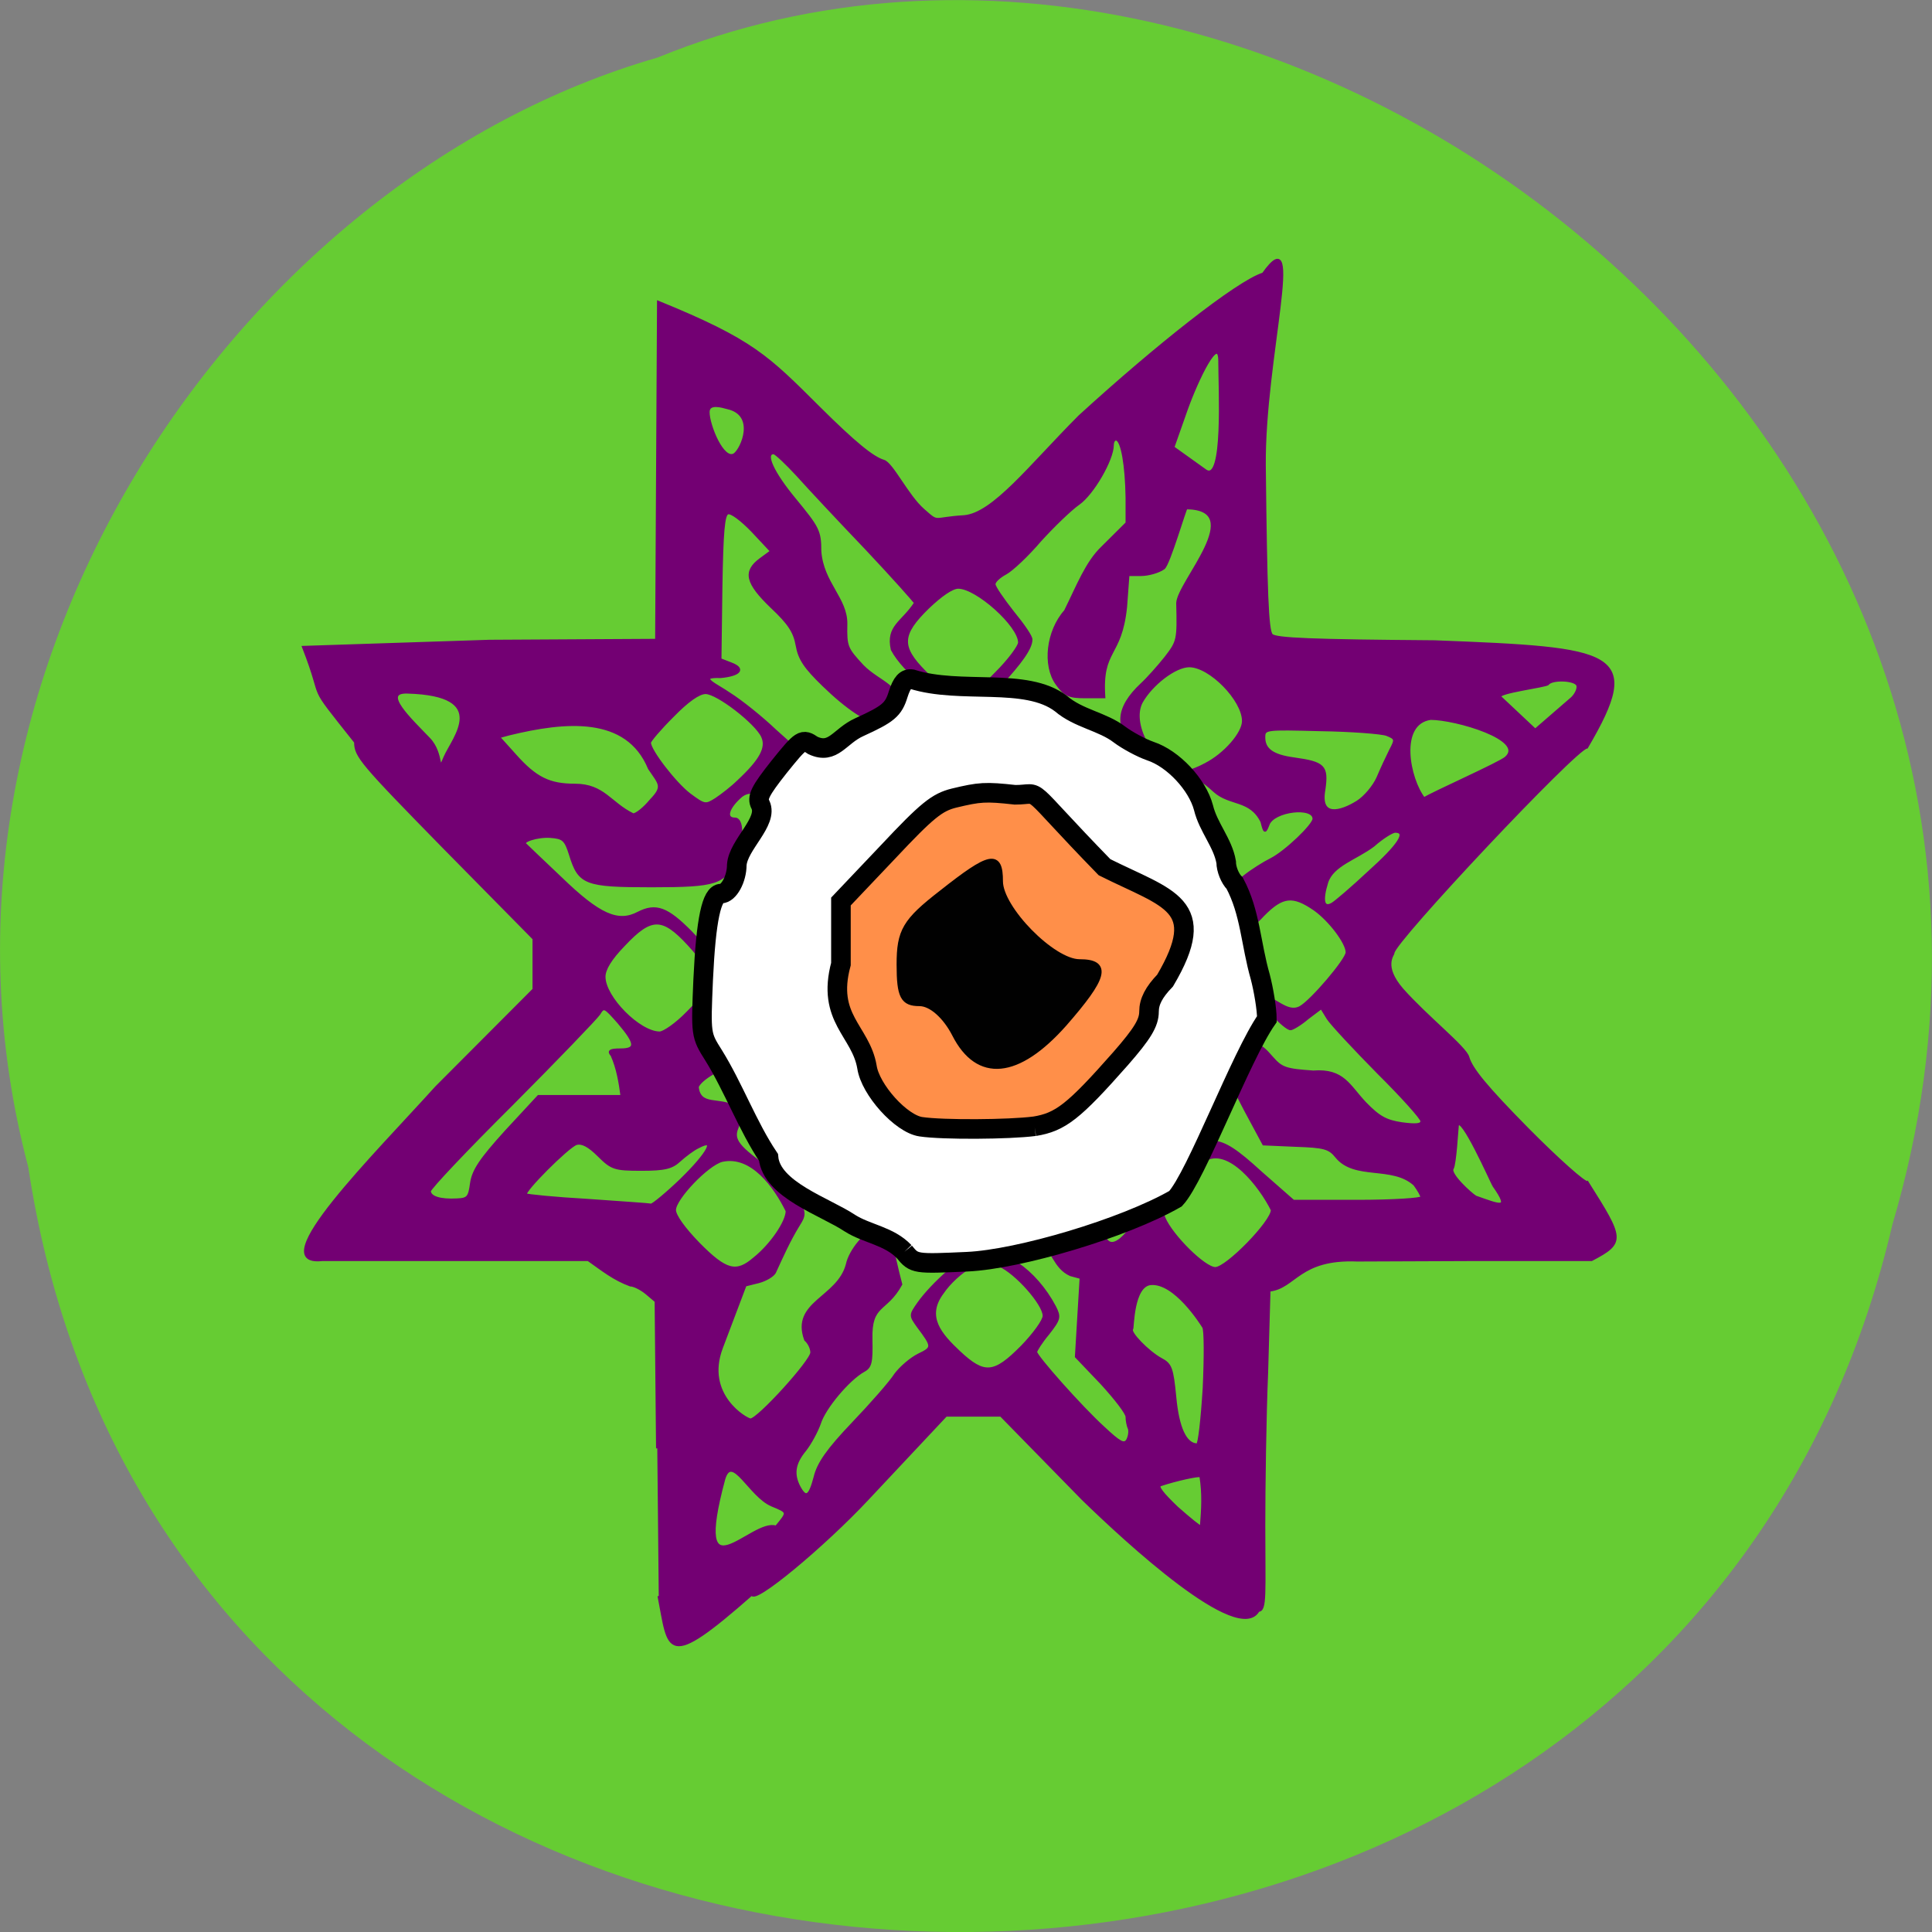 <svg xmlns="http://www.w3.org/2000/svg" viewBox="0 0 16 16"><rect x="0" y="0" width="16" height="16" fill="#808080" stroke="none"/><path d="m 0.234 9.664 c 1.238 8.242 13.574 8.488 15.438 0.477 c 1.922 -6.488 -5.03 -11.789 -10.227 -9.664 c -3.48 1 -6.289 5.113 -5.211 9.188" fill="#6c3"/><path d="m 158.93 137.55 c 0 13.657 -12.1 24.744 -26.994 24.744 c -14.899 0 -26.994 -11.09 -26.994 -24.744 c 0 -13.657 12.1 -24.744 26.994 -24.744 c 14.899 0 26.994 11.09 26.994 24.744" transform="matrix(0.071 0 0 0.078 -1.363 -2.521)" fill="#ff8f49" stroke="#010101" stroke-width="0.595"/><g transform="matrix(0.046 0 0 0.046 3.743 1.934)"><path d="m 36.965 218.71 l -0.256 -26.494 l -1.704 -1.439 c -1.023 -0.846 -2.301 -1.439 -2.897 -1.439 c -2.982 -1.1 -4.942 -2.709 -7.584 -4.571 h -47.888 c -10.736 1.185 9.458 -18.791 20.536 -31.07 l 17.553 -17.606 v -9.142 l -16.1 -16.337 c -14.997 -15.321 -16.02 -16.506 -16.02 -19.05 c -9.203 -11.596 -5.113 -6.179 -9.373 -17.1 l 33.488 -1.1 l 30.08 -0.169 l 0.17 -30.473 l 0.17 -30.388 c 17.04 6.941 19.684 9.819 28.971 19.05 c 6.391 6.348 9.629 8.972 11.589 9.565 c 1.534 0.423 4.261 6.264 7.158 8.803 c 2.897 2.539 1.534 1.524 7.328 1.185 c 5.283 -0.423 11.844 -9.06 20.791 -18.03 c 13.804 -12.612 28.46 -24.21 33.06 -25.648 c 7.584 -10.665 0.085 15.321 0.256 34.536 c 0.256 22.77 0.511 29.711 1.278 30.473 c 0.682 0.762 7.328 1.016 29.31 1.185 c 32.721 1.27 37.578 1.778 27.438 19.05 c -1.875 0 -34.851 35.04 -34.851 36.99 c 0 0.423 -2.045 2.37 1.619 6.602 c 4.431 4.994 11.333 10.411 11.844 12.189 c 0.596 2.116 3.238 5.333 10.736 12.951 c 5.453 5.502 10.31 9.819 10.736 9.565 c 6.476 10.242 6.732 10.835 0.767 13.967 h -21.05 l -21.13 0.085 c -10.566 -0.423 -11.163 4.909 -15.849 5.417 l -0.426 14.728 c -0.341 8.126 -0.511 20.569 -0.511 27.595 c 0 12.1 0.341 15.321 -1.023 15.321 c -3.494 6.348 -23.859 -12.528 -31.613 -20.06 l -14.741 -15.07 c -3.238 0 -6.561 0 -9.884 0 l -14.14 15.07 c -7.754 8.295 -20.621 19.05 -20.791 17.1 c -15.764 13.882 -14.827 10.327 -16.786 0.339 m 21.13 -12.443 c 2.215 -2.709 2.301 -2.624 -0.767 -3.894 c -4 -1.693 -7.158 -9.48 -8.606 -4.74 c -5.965 22.09 5.03 7.11 9.373 8.634 m 76.43 -9.142 c -0.256 -0.254 -4.516 0.677 -7.243 1.608 c -0.682 0.254 0.341 1.524 2.982 4.063 c 2.301 2.032 4.175 3.555 4.346 3.47 c 0.256 -3.217 0.426 -5.925 -0.085 -9.142 m -69.45 0.169 c 0.596 -2.455 2.301 -4.909 6.817 -9.65 c 3.323 -3.47 6.817 -7.449 7.669 -8.803 c 0.937 -1.27 2.812 -2.878 4.175 -3.555 c 2.642 -1.27 2.642 -1.439 -0.085 -5.079 c -1.449 -2.032 -1.449 -2.032 0.085 -4.232 c 2.471 -3.47 8.095 -8.465 10.31 -8.972 c 4.601 -1.185 10.736 3.047 14.23 9.65 c 0.937 1.862 0.852 2.201 -1.193 4.825 c -1.278 1.524 -2.215 3.047 -2.215 3.301 c 0 0.762 8.095 9.904 12.185 13.628 c 2.897 2.709 3.664 3.132 4.261 2.285 c 0.341 -0.593 0.511 -1.524 0.341 -2.116 c -0.256 -0.508 -0.426 -1.524 -0.426 -2.116 c 0 -0.677 -2.045 -3.301 -4.516 -6.01 l -4.601 -4.825 l 0.852 -14.221 l -1.875 -0.508 c -2.982 -1.354 -3.153 -4.656 -5.709 -6.433 c -1.363 -0.508 -1.023 -0.762 2.727 -1.862 c 3.153 -0.931 4.601 -1.1 5.198 -0.508 c 1.449 0.762 2.897 0.931 3.92 1.947 c 0.937 2.285 3.068 1.1 5.624 -2.878 c 1.363 -2.201 3.238 -4.402 4.175 -4.825 c 1.789 -0.931 2.301 -0.339 0.852 1.1 c -0.596 0.593 -0.596 1.439 0.085 3.217 c 1.363 3.217 7.243 9.06 9.203 9.06 c 2.045 0 10.225 -8.38 10.225 -10.496 c -2.045 -4.148 -7.839 -11.766 -12.27 -8.888 c -2.471 1.693 -2.642 1.608 -1.789 -1.27 c 0.767 -2.285 1.023 -2.455 3.494 -2.116 c 2.13 0.169 4.175 1.524 8.521 5.502 l 5.88 5.163 h 11.503 c 6.391 0 11.589 -0.339 11.589 -0.677 c 0 -0.339 -0.596 -1.354 -1.278 -2.285 c -4 -3.64 -10.736 -0.931 -14.06 -4.994 c -1.278 -1.608 -2.215 -1.862 -7.328 -2.032 l -5.794 -0.254 l -3.323 -6.179 l -3.238 -6.264 l 2.301 -2.793 c 2.556 -3.301 3.238 -3.301 5.794 -0.339 c 1.704 1.947 2.471 2.201 7.413 2.539 c 5.453 -0.423 6.391 2.539 9.373 5.671 c 2.471 2.539 3.749 3.217 6.561 3.64 c 2.556 0.339 3.579 0.254 3.579 -0.423 c 0 -0.508 -3.494 -4.402 -7.839 -8.719 c -4.261 -4.317 -8.351 -8.719 -9.03 -9.734 l -1.193 -1.947 l -2.471 1.862 c -1.278 1.1 -2.727 1.947 -3.068 1.947 c -1.023 0 -5.539 -4.825 -5.539 -5.925 c 2.642 0 4.772 3.301 7.243 2.032 c 2.045 -1.1 8.436 -8.634 8.436 -9.904 c 0 -1.693 -3.068 -5.756 -5.794 -7.703 c -3.92 -2.709 -5.794 -2.539 -9.288 1.016 c -3.579 3.978 -3.494 0.931 -4.687 -2.37 c -0.937 -2.793 -0.937 -2.878 1.363 -4.656 c 1.278 -1.016 3.408 -2.37 4.772 -3.047 c 2.642 -1.354 7.669 -6.179 7.669 -7.28 c 0 -2.37 -7.243 -1.524 -8.18 1.016 c -0.596 1.524 -0.682 1.524 -1.193 -0.508 c -2.045 -4.148 -5.709 -2.963 -8.521 -5.502 c -2.215 -2.032 -3.323 -2.624 -4.601 -2.201 c -7.07 -0.085 -6.135 -3.301 -9.288 -5.841 c -4 -3.217 -3.749 -6.941 0.767 -11.173 c 1.108 -1.016 3.068 -3.217 4.346 -4.825 c 2.215 -2.878 2.301 -3.132 2.13 -9.819 c 0.17 -3.809 12.782 -16.929 1.619 -17.1 c -0.17 -0.169 -3.153 10.158 -4.09 10.835 c -0.937 0.677 -2.812 1.185 -4.09 1.185 h -2.301 l -0.426 5.756 c -0.937 9.226 -4.516 7.449 -3.92 16.252 h -3.408 c -2.897 0 -3.664 -0.339 -5.113 -2.37 c -2.386 -3.301 -1.704 -9.48 1.534 -13.12 c 2.301 -4.656 3.834 -8.719 6.646 -11.427 l 4.431 -4.402 v -4.571 c -0.085 -5.756 -0.852 -10.327 -1.875 -10.496 c -0.341 -0.085 -0.682 0.339 -0.682 1.016 c 0 2.624 -3.579 8.803 -6.135 10.581 c -1.449 1.016 -4.516 3.978 -6.902 6.602 c -2.301 2.709 -5.113 5.333 -6.22 5.925 c -1.108 0.593 -2.045 1.439 -2.045 1.947 c 0 0.508 1.534 2.709 3.323 4.994 c 1.875 2.285 3.408 4.486 3.323 4.994 c 0 1.524 -1.789 4.063 -5.709 8.295 c -3.664 3.894 -4.175 4.148 -6.391 3.724 c -4 -0.762 -10.822 -6.179 -12.952 -10.242 c -0.937 -4.232 1.875 -4.825 4.175 -8.38 c 0 -0.169 -3.92 -4.571 -8.777 -9.734 c -4.857 -5.079 -10.481 -11.09 -12.441 -13.289 c -1.96 -2.116 -3.92 -3.978 -4.261 -3.978 c -1.789 0 -0.17 3.555 3.834 8.38 c 4.175 5.079 4.516 5.671 4.516 9.311 c 0.426 5.756 4.772 8.549 4.687 13.12 c -0.085 4.063 0.085 4.402 2.982 7.533 c 2.982 3.047 7.669 3.894 5.453 7.533 c -0.852 1.354 -2.045 2.539 -2.556 2.539 c -1.875 0.085 -5.709 -2.455 -9.97 -6.602 c -3.323 -3.217 -4.346 -4.74 -4.772 -7.195 c -0.426 -2.37 -1.363 -3.894 -4.516 -6.856 c -4.601 -4.402 -5.03 -6.433 -2.045 -8.634 l 1.96 -1.439 l -3.408 -3.64 c -1.875 -1.947 -3.834 -3.47 -4.431 -3.217 c -0.767 0.254 -1.023 3.301 -1.193 13.289 l -0.17 13.04 l 1.96 0.762 c 2.471 0.931 1.619 2.032 -1.875 2.37 c -4.601 -0.169 -0.596 1.524 1.449 2.963 c 2.301 1.439 6.05 4.486 8.351 6.687 l 4.346 3.894 l -1.704 3.047 c -3.408 12.782 -4.346 1.693 -8.691 4.825 c -2.471 2.116 -3.068 4.148 -1.193 4.148 c 1.449 0 1.449 3.724 0.085 7.11 c -1.875 4.486 -3.323 4.994 -15.08 4.994 c -12.01 0 -13.04 -0.423 -14.656 -5.671 c -0.852 -2.709 -1.278 -3.047 -3.579 -3.217 c -2.301 -0.169 -5.453 0.846 -4.431 1.439 c 0.17 0.169 2.982 2.878 6.306 6.01 c 6.902 6.687 10.31 8.211 13.974 6.264 c 3.153 -1.608 5.198 -0.846 9.458 3.47 c 5.368 5.587 5.965 7.533 3.834 12.189 c -1.96 4.063 -1.449 5.841 0.767 3.047 c 0 -4.486 5.113 8.803 2.897 8.972 c -1.96 0 -5.709 2.201 -6.306 3.64 c 0.341 3.724 4 1.947 6.646 3.64 c 1.449 1.354 1.363 1.185 0.511 3.724 c -0.937 2.201 0.17 3.555 6.135 7.703 c 1.96 1.354 4.09 3.64 4.857 5.163 c 1.193 2.539 1.193 2.878 0 4.74 c -1.704 2.793 -2.897 5.502 -4.261 8.465 c -0.341 0.593 -1.619 1.354 -2.897 1.693 l -2.386 0.593 l -4.261 11.258 c -3.238 8.549 4.516 12.951 5.198 12.951 c 1.363 0 10.992 -10.581 10.992 -12.1 c 0 -0.762 -0.511 -1.778 -1.108 -2.285 c -2.471 -6.772 5.88 -7.449 7.498 -13.543 c 0.511 -2.539 3.494 -6.095 5.113 -6.095 c 1.534 0 2.812 1.862 3.494 5.079 c 0.341 1.524 0.852 3.64 1.108 4.571 c -2.727 4.994 -5.539 3.386 -5.368 9.904 c 0.085 4.148 -0.085 4.994 -1.363 5.671 c -2.727 1.524 -7.07 6.687 -7.925 9.48 c -0.511 1.439 -1.704 3.64 -2.642 4.825 c -1.96 2.37 -2.215 4.317 -1.023 6.602 c 1.193 2.201 1.875 1.778 2.812 -1.778 m 70.04 -15.913 c 0.256 -5.587 0.256 -10.581 -0.085 -11.09 c -0.426 -0.677 -5.113 -8.126 -9.458 -7.787 c -3.323 0.254 -3.238 7.957 -3.408 8.126 c -0.596 0.593 2.897 4.148 5.198 5.417 c 1.789 0.931 2.045 1.608 2.556 6.856 c 0.511 5.502 1.875 8.549 4 8.549 c 0.341 0 0.852 -4.571 1.193 -10.07 m -32.806 -7.533 c 2.215 -2.285 4 -4.74 4 -5.587 c 0 -2.116 -5.03 -7.787 -8.01 -9.06 c -2.301 -1.016 -2.812 -0.931 -5.283 0.339 c -1.534 0.762 -3.749 2.793 -4.942 4.571 c -3.238 4.317 -0.341 7.533 2.982 10.665 c 4.516 4.232 6.306 4.063 11.248 -0.931 m -48.14 -15.913 c 3.068 -2.455 5.88 -6.602 5.88 -8.549 c -2.13 -4.317 -6.306 -10.242 -11.674 -9.06 c -2.642 0.677 -8.521 6.856 -8.521 8.888 c 0 1.016 1.704 3.386 4.346 6.095 c 4.857 4.909 6.732 5.417 9.97 2.624 m -13.12 -14.221 c 4.857 -4.74 6.391 -7.618 3.068 -5.841 c -0.937 0.423 -2.471 1.608 -3.408 2.455 c -1.363 1.27 -2.642 1.608 -6.817 1.608 c -4.857 0 -5.368 -0.169 -7.754 -2.539 c -1.789 -1.778 -2.982 -2.37 -4 -2.116 c -1.619 0.593 -9.629 8.634 -9.117 9.142 c 0.17 0.169 5.198 0.677 11.163 1.016 c 5.965 0.423 11.08 0.762 11.418 0.846 c 0.341 0 2.812 -2.032 5.453 -4.571 m -37.833 0.677 c 0.341 -2.285 1.619 -4.232 6.22 -9.311 l 5.88 -6.348 h 14.997 c -0.341 -2.539 -0.767 -5.079 -1.789 -7.364 c -0.682 -0.762 -0.341 -1.016 1.534 -1.016 c 2.982 0 2.897 -1.1 -0.341 -4.909 c -2.471 -2.793 -2.642 -2.963 -3.494 -1.524 c -0.511 0.762 -7.584 8.126 -15.679 16.252 c -8.18 8.126 -14.827 15.15 -14.827 15.659 c 0.085 1.1 1.875 1.693 4.942 1.524 c 1.96 -0.085 2.215 -0.423 2.556 -2.963 m 184.05 0.423 c -0.426 -0.762 -5.88 -13.04 -6.476 -10.835 c -0.085 0.508 -0.426 7.03 -0.937 7.787 c -0.596 1.016 3.323 4.571 4.175 5.079 c 4.346 1.524 6.476 2.539 3.238 -2.032 m -145.11 -31.15 c 4.942 -4.909 4.942 -7.11 0.17 -12.274 c -4.687 -5.079 -6.732 -5.079 -11.589 0.085 c -2.471 2.539 -3.579 4.402 -3.579 5.756 c 0 3.724 6.306 10.07 9.97 10.07 c 0.767 0 3.068 -1.608 5.03 -3.64 m 122.7 -25.309 c 5.368 -4.825 6.987 -7.28 4.687 -7.28 c -0.511 0 -2.301 1.1 -3.92 2.539 c -3.153 2.37 -7.328 3.47 -8.351 6.602 c -1.023 3.301 -0.682 4.825 0.937 3.894 c 0.596 -0.339 3.579 -2.878 6.646 -5.756 m -129.35 -12.866 c 2.471 -2.539 1.619 -2.963 -0.256 -5.756 c -4 -9.734 -15.167 -8.634 -25.22 -6.179 l -1.875 0.508 l 2.897 3.217 c 3.749 4.232 6.22 5.417 10.822 5.417 c 5.198 0 6.306 3.301 10.481 5.333 c 0.596 0 2.045 -1.185 3.153 -2.539 m 127.22 0.254 c 1.363 -0.846 2.982 -2.793 3.664 -4.317 c 0.682 -1.608 1.704 -3.809 2.301 -4.994 c 1.023 -1.947 1.023 -2.116 -0.682 -2.793 c -0.937 -0.339 -6.306 -0.762 -11.929 -0.846 c -9.97 -0.254 -10.14 -0.254 -10.14 1.354 c 0 2.201 1.619 3.301 5.368 3.809 c 5.453 0.762 6.05 1.354 5.453 5.587 c -0.937 5.163 2.982 4.063 5.965 2.201 m -111.45 -3.724 c 4 -3.724 5.283 -6.01 4.346 -8.04 c -1.108 -2.455 -8.095 -7.872 -10.225 -7.872 c -1.193 0 -3.238 1.439 -5.88 4.148 c -2.301 2.285 -4.175 4.486 -4.175 4.825 c 0 1.439 4.601 7.364 7.158 9.311 c 2.727 2.032 2.897 2.032 4.772 0.846 c 1.023 -0.677 2.897 -2.116 4 -3.217 m -52.83 -4.317 c 1.449 -3.386 8.521 -11.258 -6.732 -11.681 c -4.857 -0.169 0.596 4.909 3.92 8.38 c 2.642 2.793 1.363 6.856 2.812 3.301 m 136.93 1.27 c 3.494 -1.778 6.817 -5.587 6.817 -7.787 c 0 -3.809 -5.965 -9.904 -9.714 -9.904 c -2.556 0 -6.817 3.301 -8.606 6.518 c -2.215 4.232 2.727 12.274 7.498 12.612 c 0.682 0 2.471 -0.593 4 -1.439 m 54.11 -1.185 c 3.749 -3.301 -9.03 -7.03 -13.548 -7.03 c -5.965 0.846 -3.92 10.919 -1.193 14.39 c 1.363 -0.931 13.804 -6.433 14.741 -7.364 m 12.867 -13.12 c -0.596 -1.016 -4.601 -1.1 -5.283 -0.169 c -0.17 0.423 -9.458 1.524 -8.606 2.37 l 6.306 5.925 l 6.646 -5.756 c 0.852 -0.846 1.193 -1.947 0.937 -2.37 m -104.64 -2.116 c 2.301 -2.285 4.175 -4.825 4.175 -5.502 c 0 -3.047 -7.669 -9.904 -10.992 -9.904 c -1.108 0 -3.153 1.439 -5.453 3.64 c -4.942 4.825 -5.03 7.03 -0.596 11.512 c 5.709 5.756 7.498 5.841 12.867 0.254 m -47.12 -39.36 c 1.363 -0.931 4.09 -7.195 -1.278 -8.38 c -0.937 -0.254 -3.408 -1.016 -3.408 0.762 c 0 2.37 2.642 8.888 4.687 7.618 m 87.34 -16.76 c 0 -5.079 -4 3.217 -5.965 8.719 l -2.386 6.772 l 5.794 4.148 c 3.494 2.539 2.556 -14.898 2.556 -19.638" fill="#730073" stroke="#730073" stroke-width="0.447"/><path d="m 81.44 183.33 c -2.727 -2.878 -6.732 -3.217 -9.799 -5.163 c -4.431 -2.963 -14.14 -6.01 -14.656 -11.85 c -3.749 -5.587 -6.306 -12.612 -9.884 -18.368 c -2.301 -3.64 -2.301 -3.724 -1.875 -13.628 c 0.511 -10.919 1.534 -15.49 3.238 -15.49 c 1.363 0 2.812 -2.624 2.812 -5.163 c 0.256 -3.64 5.709 -7.787 4.261 -10.835 c -0.682 -1.27 -0.085 -2.455 3.323 -6.772 c 4.09 -5.079 4.261 -5.163 6.135 -3.894 c 3.664 1.693 4.772 -1.693 8.351 -3.301 c 5.198 -2.37 6.135 -3.132 6.987 -5.925 c 0.682 -2.116 1.363 -2.878 2.471 -2.709 c 8.777 2.793 20.536 -0.423 26.841 4.402 c 3.153 2.709 7.498 3.217 10.566 5.587 c 1.363 1.016 3.834 2.37 5.539 2.963 c 4.09 1.354 8.436 6.01 9.544 10.158 c 0.852 3.555 3.494 6.348 4.09 9.819 c 0 1.27 0.682 2.963 1.534 3.809 c 2.812 5.248 2.897 10.919 4.601 16.845 c 0.596 2.285 1.193 5.756 1.193 7.618 c -4.687 6.687 -12.696 28.27 -16.446 32.33 c -9.288 5.333 -28.2 10.919 -37.493 11.343 c -9.373 0.423 -9.544 0.423 -11.333 -1.778 m 23.433 -22.6 c 4.687 -0.762 7.07 -2.624 15.508 -12.189 c 3.92 -4.486 5.113 -6.433 5.113 -8.465 c 0 -1.778 0.852 -3.47 2.897 -5.587 c 8.095 -13.713 0.596 -14.644 -10.907 -20.4 c -15.08 -15.49 -10.907 -13.04 -16.1 -13.04 c -5.368 -0.593 -6.391 -0.508 -10.992 0.593 c -3.068 0.762 -4.857 2.201 -11.929 9.734 l -8.436 8.888 v 11.258 c -2.642 9.819 3.579 12.02 4.687 18.537 c 0.596 4.063 6.135 10.242 9.714 10.75 c 3.92 0.593 15.934 0.508 20.45 -0.085" fill="#fff" stroke="#000" stroke-width="3.526"/><path d="m 90.56 144.14 c -1.704 -3.301 -4.261 -5.587 -6.391 -5.587 c -2.897 0 -3.579 -1.185 -3.579 -6.941 c 0 -6.01 1.023 -7.787 7.584 -12.866 c 8.777 -6.941 10.481 -7.28 10.481 -2.116 c 0 4.909 9.458 14.559 14.315 14.559 c 5.283 0 4.601 2.624 -2.812 11.09 c -8.351 9.396 -15.423 10.07 -19.598 1.862" fill="#010101" stroke="#010101" stroke-width="1.085"/></g></svg>